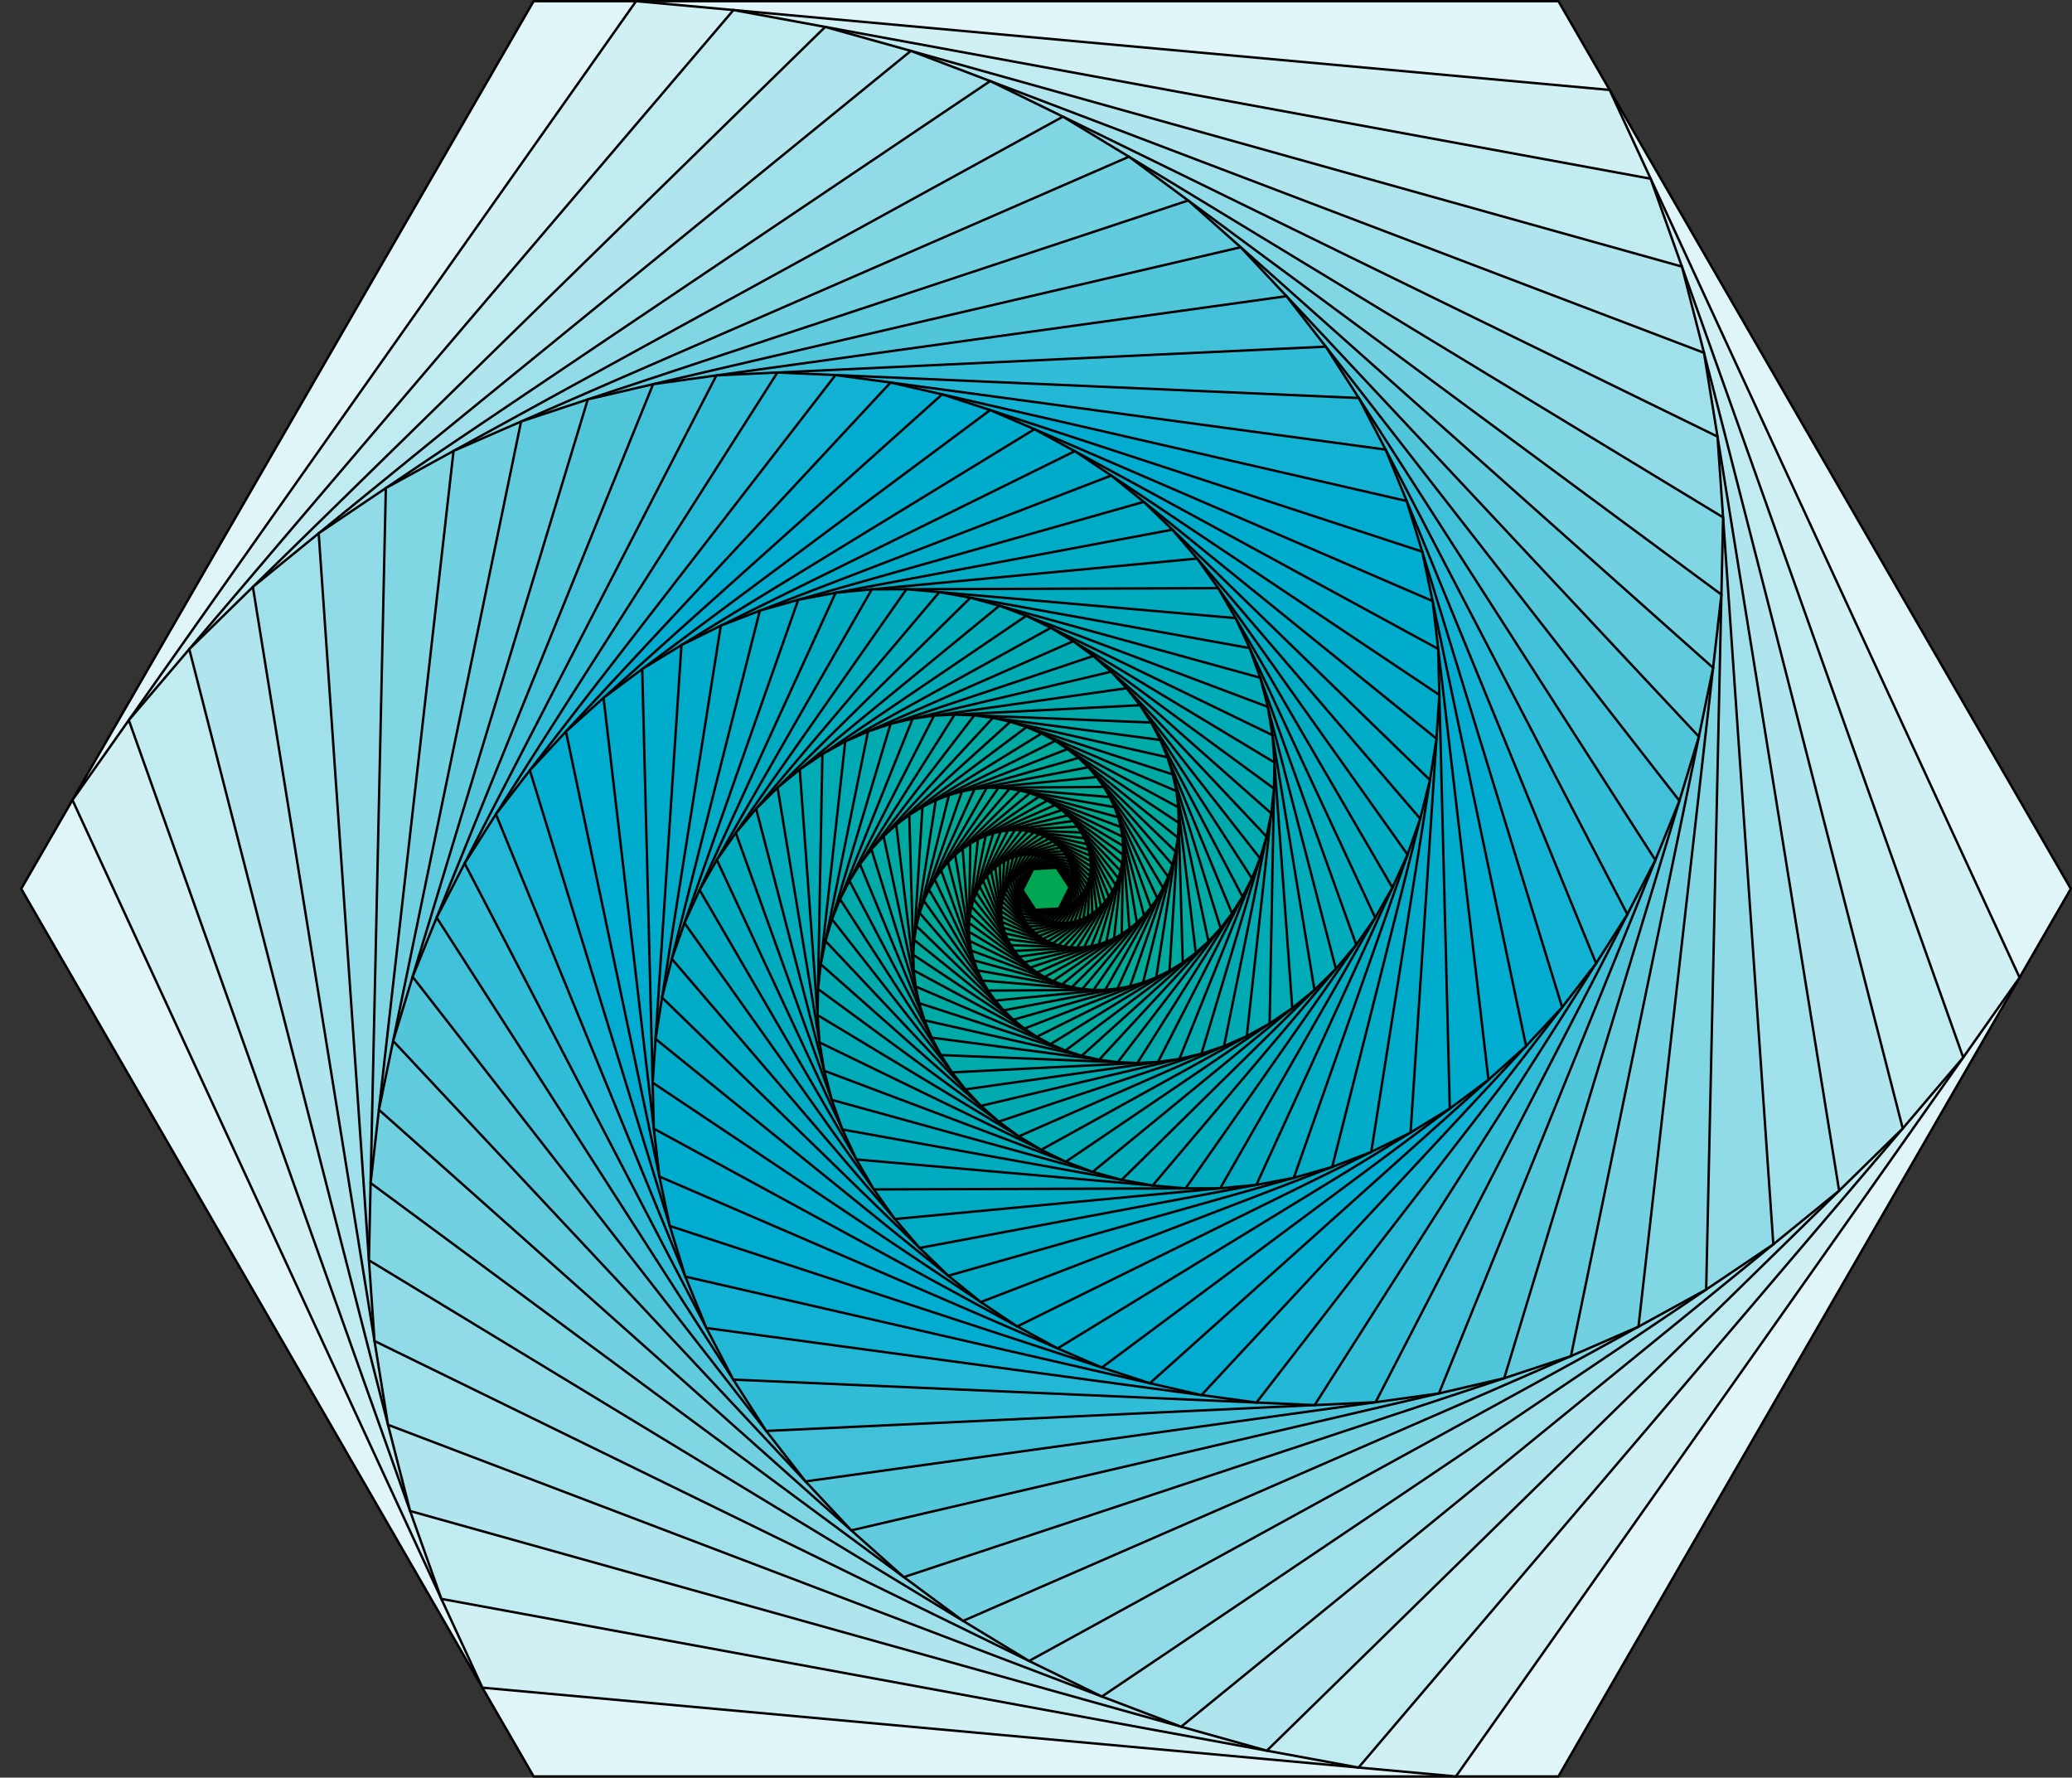 <?xml version="1.0" encoding="UTF-8"?>
<svg xmlns="http://www.w3.org/2000/svg" xmlns:xlink="http://www.w3.org/1999/xlink" width="343.877pt" height="294.984pt" viewBox="0 0 343.877 294.984" version="1.1">
<rect x="0" y="0" width="343.877" height="294.984" fill="#333333" stroke="none"/>
<defs>
<clipPath id="clip1">
  <path d="M 3 0 L 343.879 0 L 343.879 294.984 L 3 294.984 Z M 3 0 "/>
</clipPath>
<clipPath id="clip2">
  <path d="M 12 0 L 336 0 L 336 294.984 L 12 294.984 Z M 12 0 "/>
</clipPath>
<clipPath id="clip3">
  <path d="M 6 0 L 341 0 L 341 294.984 L 6 294.984 Z M 6 0 "/>
</clipPath>
<clipPath id="clip4">
  <path d="M 15 0 L 332 0 L 332 294.984 L 15 294.984 Z M 15 0 "/>
</clipPath>
<clipPath id="clip5">
  <path d="M 25 0 L 322 0 L 322 294.984 L 25 294.984 Z M 25 0 "/>
</clipPath>
</defs>
<g id="surface1">
<g clip-path="url(#clip1)" clip-rule="nonzero">
<path style=" stroke:none;fill-rule:nonzero;fill:rgb(87.601%,95.897%,96.935%);fill-opacity:1;" d="M 88.559 294.785 L 3.52 147.488 L 88.559 0.195 L 258.641 0.195 L 343.68 147.488 L 258.641 294.785 Z M 88.559 294.785 "/>
</g>
<path style="fill:none;stroke-width:0.399;stroke-linecap:butt;stroke-linejoin:miter;stroke:rgb(0%,0%,0%);stroke-opacity:1;stroke-miterlimit:10;" d="M -0 -0 L -85.039 147.297 L -0 294.59 L 170.082 294.59 L 255.121 147.297 L 170.082 -0 Z M -0 -0 " transform="matrix(1,0,0,-1,88.559,294.785)"/>
<g clip-path="url(#clip2)" clip-rule="nonzero">
<path style=" stroke:none;fill-rule:nonzero;fill:rgb(81.401%,93.851%,95.485%);fill-opacity:1;" d="M 80.055 280.055 L 12.023 132.762 L 105.566 0.195 L 267.145 14.926 L 335.176 162.219 L 241.629 294.785 Z M 80.055 280.055 "/>
</g>
<g clip-path="url(#clip3)" clip-rule="nonzero">
<path style="fill:none;stroke-width:0.399;stroke-linecap:butt;stroke-linejoin:miter;stroke:rgb(0%,0%,0%);stroke-opacity:1;stroke-miterlimit:10;" d="M -8.504 14.73 L -76.536 162.023 L 17.007 294.59 L 178.586 279.859 L 246.617 132.566 L 153.07 -0 Z M -8.504 14.73 " transform="matrix(1,0,0,-1,88.559,294.785)"/>
</g>
<path style=" stroke:none;fill-rule:nonzero;fill:rgb(75.201%,91.808%,94.093%);fill-opacity:1;" d="M 73.25 265.324 L 21.379 119.504 L 121.727 1.668 L 273.949 29.656 L 325.82 175.477 L 225.473 293.312 Z M 73.25 265.324 "/>
<g clip-path="url(#clip4)" clip-rule="nonzero">
<path style="fill:none;stroke-width:0.399;stroke-linecap:butt;stroke-linejoin:miter;stroke:rgb(0%,0%,0%);stroke-opacity:1;stroke-miterlimit:10;" d="M -15.309 29.461 L -67.18 175.281 L 33.168 293.117 L 185.39 265.129 L 237.261 119.308 L 136.914 1.472 Z M -15.309 29.461 " transform="matrix(1,0,0,-1,88.559,294.785)"/>
</g>
<path style=" stroke:none;fill-rule:nonzero;fill:rgb(69%,89.767%,92.755%);fill-opacity:1;" d="M 68.062 250.742 L 31.414 107.719 L 136.949 4.469 L 279.137 44.238 L 315.785 187.262 L 210.25 290.512 Z M 68.062 250.742 "/>
<g clip-path="url(#clip5)" clip-rule="nonzero">
<path style="fill:none;stroke-width:0.399;stroke-linecap:butt;stroke-linejoin:miter;stroke:rgb(0%,0%,0%);stroke-opacity:1;stroke-miterlimit:10;" d="M -20.497 44.043 L -57.145 187.066 L 48.39 290.316 L 190.578 250.547 L 227.226 107.523 L 121.691 4.273 Z M -20.497 44.043 " transform="matrix(1,0,0,-1,88.559,294.785)"/>
</g>
<path style="fill-rule:nonzero;fill:rgb(62.801%,87.732%,91.476%);fill-opacity:1;stroke-width:0.399;stroke-linecap:butt;stroke-linejoin:miter;stroke:rgb(0%,0%,0%);stroke-opacity:1;stroke-miterlimit:10;" d="M -24.161 58.347 L -46.59 197.39 L 62.609 286.34 L 194.242 236.242 L 216.671 97.199 L 107.472 8.25 Z M -24.161 58.347 " transform="matrix(1,0,0,-1,88.559,294.785)"/>
<path style="fill-rule:nonzero;fill:rgb(56.602%,85.701%,90.25%);fill-opacity:1;stroke-width:0.399;stroke-linecap:butt;stroke-linejoin:miter;stroke:rgb(0%,0%,0%);stroke-opacity:1;stroke-miterlimit:10;" d="M -26.403 72.254 L -35.668 206.289 L 75.773 281.332 L 196.484 222.336 L 205.75 88.301 L 94.308 13.258 Z M -26.403 72.254 " transform="matrix(1,0,0,-1,88.559,294.785)"/>
<path style="fill-rule:nonzero;fill:rgb(50.401%,83.672%,89.082%);fill-opacity:1;stroke-width:0.399;stroke-linecap:butt;stroke-linejoin:miter;stroke:rgb(0%,0%,0%);stroke-opacity:1;stroke-miterlimit:10;" d="M -27.332 85.656 L -24.524 213.793 L 87.847 275.43 L 197.41 208.933 L 194.605 80.797 L 82.234 19.16 Z M -27.332 85.656 " transform="matrix(1,0,0,-1,88.559,294.785)"/>
<path style="fill-rule:nonzero;fill:rgb(44.2%,81.645%,87.97%);fill-opacity:1;stroke-width:0.399;stroke-linecap:butt;stroke-linejoin:miter;stroke:rgb(0%,0%,0%);stroke-opacity:1;stroke-miterlimit:10;" d="M -27.051 98.472 L -13.286 219.957 L 98.804 268.781 L 197.132 196.117 L 183.367 74.633 L 71.277 25.808 Z M -27.051 98.472 " transform="matrix(1,0,0,-1,88.559,294.785)"/>
<path style="fill-rule:nonzero;fill:rgb(38%,79.623%,86.913%);fill-opacity:1;stroke-width:0.399;stroke-linecap:butt;stroke-linejoin:miter;stroke:rgb(0%,0%,0%);stroke-opacity:1;stroke-miterlimit:10;" d="M -25.672 110.621 L -2.079 224.84 L 108.636 261.515 L 195.754 183.969 L 172.16 69.75 L 61.445 33.074 Z M -25.672 110.621 " transform="matrix(1,0,0,-1,88.559,294.785)"/>
<path style="fill-rule:nonzero;fill:rgb(31.802%,77.606%,85.913%);fill-opacity:1;stroke-width:0.399;stroke-linecap:butt;stroke-linejoin:miter;stroke:rgb(0%,0%,0%);stroke-opacity:1;stroke-miterlimit:10;" d="M -23.313 122.043 L 8.996 228.508 L 117.347 253.758 L 193.394 172.547 L 161.086 66.082 L 52.73 40.832 Z M -23.313 122.043 " transform="matrix(1,0,0,-1,88.559,294.785)"/>
<path style="fill-rule:nonzero;fill:rgb(25.601%,75.591%,84.967%);fill-opacity:1;stroke-width:0.399;stroke-linecap:butt;stroke-linejoin:miter;stroke:rgb(0%,0%,0%);stroke-opacity:1;stroke-miterlimit:10;" d="M -20.082 132.691 L 19.832 231.031 L 124.953 245.637 L 190.164 161.898 L 150.25 63.558 L 45.129 48.953 Z M -20.082 132.691 " transform="matrix(1,0,0,-1,88.559,294.785)"/>
<path style="fill-rule:nonzero;fill:rgb(19.4%,73.579%,84.081%);fill-opacity:1;stroke-width:0.399;stroke-linecap:butt;stroke-linejoin:miter;stroke:rgb(0%,0%,0%);stroke-opacity:1;stroke-miterlimit:10;" d="M -16.09 142.523 L 30.343 232.492 L 131.476 237.262 L 186.171 152.066 L 139.738 62.097 L 38.605 57.328 Z M -16.09 142.523 " transform="matrix(1,0,0,-1,88.559,294.785)"/>
<path style="fill-rule:nonzero;fill:rgb(13.2%,71.571%,83.246%);fill-opacity:1;stroke-width:0.399;stroke-linecap:butt;stroke-linejoin:miter;stroke:rgb(0%,0%,0%);stroke-opacity:1;stroke-miterlimit:10;" d="M -11.446 151.523 L 40.457 232.969 L 136.945 228.742 L 181.527 143.066 L 129.625 61.621 L 33.136 65.847 Z M -11.446 151.523 " transform="matrix(1,0,0,-1,88.559,294.785)"/>
<path style="fill-rule:nonzero;fill:rgb(7.001%,69.568%,82.469%);fill-opacity:1;stroke-width:0.399;stroke-linecap:butt;stroke-linejoin:miter;stroke:rgb(0%,0%,0%);stroke-opacity:1;stroke-miterlimit:10;" d="M -6.258 159.668 L 50.105 232.547 L 141.406 220.176 L 176.339 134.922 L 119.972 62.043 L 28.675 74.414 Z M -6.258 159.668 " transform="matrix(1,0,0,-1,88.559,294.785)"/>
<path style="fill-rule:nonzero;fill:rgb(0.801%,67.567%,81.749%);fill-opacity:1;stroke-width:0.399;stroke-linecap:butt;stroke-linejoin:miter;stroke:rgb(0%,0%,0%);stroke-opacity:1;stroke-miterlimit:10;" d="M -0.622 166.957 L 59.238 231.308 L 144.898 211.648 L 170.703 127.633 L 110.843 63.281 L 25.183 82.941 Z M -0.622 166.957 " transform="matrix(1,0,0,-1,88.559,294.785)"/>
<path style="fill-rule:nonzero;fill:rgb(0%,67.281%,81.007%);fill-opacity:1;stroke-width:0.399;stroke-linecap:butt;stroke-linejoin:miter;stroke:rgb(0%,0%,0%);stroke-opacity:1;stroke-miterlimit:10;" d="M 5.367 173.39 L 67.804 229.344 L 147.476 203.246 L 164.714 121.199 L 102.277 65.246 L 22.601 91.344 Z M 5.367 173.39 " transform="matrix(1,0,0,-1,88.559,294.785)"/>
<path style="fill-rule:nonzero;fill:rgb(0%,67.247%,80.26%);fill-opacity:1;stroke-width:0.399;stroke-linecap:butt;stroke-linejoin:miter;stroke:rgb(0%,0%,0%);stroke-opacity:1;stroke-miterlimit:10;" d="M 11.609 178.988 L 75.773 226.734 L 149.203 195.043 L 158.472 115.601 L 94.308 67.855 L 20.878 99.547 Z M 11.609 178.988 " transform="matrix(1,0,0,-1,88.559,294.785)"/>
<path style="fill-rule:nonzero;fill:rgb(0%,67.215%,79.512%);fill-opacity:1;stroke-width:0.399;stroke-linecap:butt;stroke-linejoin:miter;stroke:rgb(0%,0%,0%);stroke-opacity:1;stroke-miterlimit:10;" d="M 18.027 183.762 L 83.117 223.562 L 150.129 187.097 L 152.054 110.828 L 86.964 71.027 L 19.953 107.492 Z M 18.027 183.762 " transform="matrix(1,0,0,-1,88.559,294.785)"/>
<path style="fill-rule:nonzero;fill:rgb(0%,67.181%,78.764%);fill-opacity:1;stroke-width:0.399;stroke-linecap:butt;stroke-linejoin:miter;stroke:rgb(0%,0%,0%);stroke-opacity:1;stroke-miterlimit:10;" d="M 24.535 187.742 L 89.816 219.918 L 150.32 179.469 L 145.546 106.847 L 80.265 74.672 L 19.761 115.121 Z M 24.535 187.742 " transform="matrix(1,0,0,-1,88.559,294.785)"/>
<path style="fill-rule:nonzero;fill:rgb(0%,67.149%,78.017%);fill-opacity:1;stroke-width:0.399;stroke-linecap:butt;stroke-linejoin:miter;stroke:rgb(0%,0%,0%);stroke-opacity:1;stroke-miterlimit:10;" d="M 31.066 190.961 L 95.867 215.871 L 149.843 172.207 L 139.015 103.629 L 74.214 78.719 L 20.238 122.383 Z M 31.066 190.961 " transform="matrix(1,0,0,-1,88.559,294.785)"/>
<path style="fill-rule:nonzero;fill:rgb(0%,67.116%,77.267%);fill-opacity:1;stroke-width:0.399;stroke-linecap:butt;stroke-linejoin:miter;stroke:rgb(0%,0%,0%);stroke-opacity:1;stroke-miterlimit:10;" d="M 37.546 193.453 L 101.265 211.504 L 148.761 165.347 L 132.535 101.137 L 68.816 83.086 L 21.32 129.242 Z M 37.546 193.453 " transform="matrix(1,0,0,-1,88.559,294.785)"/>
<path style="fill-rule:nonzero;fill:rgb(0%,67.084%,76.518%);fill-opacity:1;stroke-width:0.399;stroke-linecap:butt;stroke-linejoin:miter;stroke:rgb(0%,0%,0%);stroke-opacity:1;stroke-miterlimit:10;" d="M 43.918 195.258 L 106.015 206.89 L 147.14 158.926 L 126.164 99.332 L 64.066 87.699 L 22.941 135.664 Z M 43.918 195.258 " transform="matrix(1,0,0,-1,88.559,294.785)"/>
<path style="fill-rule:nonzero;fill:rgb(0%,67.05%,75.771%);fill-opacity:1;stroke-width:0.399;stroke-linecap:butt;stroke-linejoin:miter;stroke:rgb(0%,0%,0%);stroke-opacity:1;stroke-miterlimit:10;" d="M 50.129 196.422 L 110.129 202.094 L 145.043 152.969 L 119.953 98.168 L 59.953 92.496 L 25.039 141.621 Z M 50.129 196.422 " transform="matrix(1,0,0,-1,88.559,294.785)"/>
<path style="fill-rule:nonzero;fill:rgb(0%,67.017%,75.021%);fill-opacity:1;stroke-width:0.399;stroke-linecap:butt;stroke-linejoin:miter;stroke:rgb(0%,0%,0%);stroke-opacity:1;stroke-miterlimit:10;" d="M 56.129 196.988 L 113.621 197.18 L 142.531 147.488 L 113.953 97.601 L 56.461 97.41 L 27.55 147.101 Z M 56.129 196.988 " transform="matrix(1,0,0,-1,88.559,294.785)"/>
<path style="fill-rule:nonzero;fill:rgb(0%,66.985%,74.275%);fill-opacity:1;stroke-width:0.399;stroke-linecap:butt;stroke-linejoin:miter;stroke:rgb(0%,0%,0%);stroke-opacity:1;stroke-miterlimit:10;" d="M 61.879 197.008 L 116.511 192.211 L 139.675 142.5 L 108.203 97.582 L 53.57 102.379 L 30.406 152.09 Z M 61.879 197.008 " transform="matrix(1,0,0,-1,88.559,294.785)"/>
<path style="fill-rule:nonzero;fill:rgb(0%,66.951%,73.524%);fill-opacity:1;stroke-width:0.399;stroke-linecap:butt;stroke-linejoin:miter;stroke:rgb(0%,0%,0%);stroke-opacity:1;stroke-miterlimit:10;" d="M 67.339 196.527 L 118.828 187.238 L 136.527 138.008 L 102.738 98.062 L 51.254 107.351 L 33.554 156.582 Z M 67.339 196.527 " transform="matrix(1,0,0,-1,88.559,294.785)"/>
<path style="fill-rule:nonzero;fill:rgb(0%,66.919%,72.778%);fill-opacity:1;stroke-width:0.399;stroke-linecap:butt;stroke-linejoin:miter;stroke:rgb(0%,0%,0%);stroke-opacity:1;stroke-miterlimit:10;" d="M 72.492 195.597 L 120.597 182.316 L 133.148 134.012 L 97.589 98.992 L 49.484 112.273 L 36.933 160.578 Z M 72.492 195.597 " transform="matrix(1,0,0,-1,88.559,294.785)"/>
<path style="fill-rule:nonzero;fill:rgb(0%,66.885%,72.029%);fill-opacity:1;stroke-width:0.399;stroke-linecap:butt;stroke-linejoin:miter;stroke:rgb(0%,0%,0%);stroke-opacity:1;stroke-miterlimit:10;" d="M 77.3 194.269 L 121.851 177.484 L 129.593 130.512 L 92.781 100.32 L 48.23 117.105 L 40.488 164.078 Z M 77.3 194.269 " transform="matrix(1,0,0,-1,88.559,294.785)"/>
<path style="fill-rule:nonzero;fill:rgb(0%,66.853%,71.28%);fill-opacity:1;stroke-width:0.399;stroke-linecap:butt;stroke-linejoin:miter;stroke:rgb(0%,0%,0%);stroke-opacity:1;stroke-miterlimit:10;" d="M 81.757 192.59 L 122.625 172.789 L 125.91 127.492 L 88.324 102 L 47.453 121.801 L 44.171 167.097 Z M 81.757 192.59 " transform="matrix(1,0,0,-1,88.559,294.785)"/>
<path style="fill-rule:nonzero;fill:rgb(0%,66.82%,70.532%);fill-opacity:1;stroke-width:0.399;stroke-linecap:butt;stroke-linejoin:miter;stroke:rgb(0%,0%,0%);stroke-opacity:1;stroke-miterlimit:10;" d="M 85.843 190.609 L 122.957 168.258 L 122.152 124.941 L 84.238 103.98 L 47.125 126.332 L 47.929 169.648 Z M 85.843 190.609 " transform="matrix(1,0,0,-1,88.559,294.785)"/>
<path style="fill-rule:nonzero;fill:rgb(0%,66.788%,69.783%);fill-opacity:1;stroke-width:0.399;stroke-linecap:butt;stroke-linejoin:miter;stroke:rgb(0%,0%,0%);stroke-opacity:1;stroke-miterlimit:10;" d="M 89.554 188.375 L 122.875 163.926 L 118.359 122.844 L 80.527 106.215 L 47.207 130.664 L 51.722 171.746 Z M 89.554 188.375 " transform="matrix(1,0,0,-1,88.559,294.785)"/>
<path style="fill-rule:nonzero;fill:rgb(0%,66.754%,69.037%);fill-opacity:1;stroke-width:0.399;stroke-linecap:butt;stroke-linejoin:miter;stroke:rgb(0%,0%,0%);stroke-opacity:1;stroke-miterlimit:10;" d="M 92.886 185.93 L 122.421 159.816 L 114.578 121.183 L 77.195 108.66 L 47.66 134.773 L 55.504 173.406 Z M 92.886 185.93 " transform="matrix(1,0,0,-1,88.559,294.785)"/>
<path style="fill-rule:nonzero;fill:rgb(0%,66.722%,68.288%);fill-opacity:1;stroke-width:0.399;stroke-linecap:butt;stroke-linejoin:miter;stroke:rgb(0%,0%,0%);stroke-opacity:1;stroke-miterlimit:10;" d="M 95.839 183.32 L 121.64 155.953 L 110.839 119.93 L 74.242 111.269 L 48.441 138.637 L 59.242 174.66 Z M 95.839 183.32 " transform="matrix(1,0,0,-1,88.559,294.785)"/>
<path style="fill-rule:nonzero;fill:rgb(0%,66.689%,67.54%);fill-opacity:1;stroke-width:0.399;stroke-linecap:butt;stroke-linejoin:miter;stroke:rgb(0%,0%,0%);stroke-opacity:1;stroke-miterlimit:10;" d="M 98.421 180.582 L 120.558 152.351 L 107.179 119.062 L 71.66 114.008 L 49.523 142.238 L 62.902 175.527 Z M 98.421 180.582 " transform="matrix(1,0,0,-1,88.559,294.785)"/>
<path style="fill-rule:nonzero;fill:rgb(0%,66.655%,66.791%);fill-opacity:1;stroke-width:0.399;stroke-linecap:butt;stroke-linejoin:miter;stroke:rgb(0%,0%,0%);stroke-opacity:1;stroke-miterlimit:10;" d="M 100.636 177.758 L 119.218 149.023 L 103.625 118.558 L 69.445 116.832 L 50.859 145.566 L 66.457 176.031 Z M 100.636 177.758 " transform="matrix(1,0,0,-1,88.559,294.785)"/>
<path style="fill-rule:nonzero;fill:rgb(0%,66.623%,66.043%);fill-opacity:1;stroke-width:0.399;stroke-linecap:butt;stroke-linejoin:miter;stroke:rgb(0%,0%,0%);stroke-opacity:1;stroke-miterlimit:10;" d="M 102.492 174.887 L 117.66 145.976 L 100.207 118.387 L 67.589 119.703 L 52.421 148.613 L 69.875 176.203 Z M 102.492 174.887 " transform="matrix(1,0,0,-1,88.559,294.785)"/>
<path style="fill-rule:nonzero;fill:rgb(0%,66.589%,65.294%);fill-opacity:1;stroke-width:0.399;stroke-linecap:butt;stroke-linejoin:miter;stroke:rgb(0%,0%,0%);stroke-opacity:1;stroke-miterlimit:10;" d="M 104.011 171.992 L 115.914 143.215 L 96.945 118.515 L 66.07 122.597 L 54.168 151.375 L 73.136 176.074 Z M 104.011 171.992 " transform="matrix(1,0,0,-1,88.559,294.785)"/>
<path style="fill-rule:nonzero;fill:rgb(0%,66.557%,64.546%);fill-opacity:1;stroke-width:0.399;stroke-linecap:butt;stroke-linejoin:miter;stroke:rgb(0%,0%,0%);stroke-opacity:1;stroke-miterlimit:10;" d="M 105.199 169.117 L 114.019 140.746 L 93.859 118.926 L 64.879 125.472 L 56.062 153.844 L 76.222 175.664 Z M 105.199 169.117 " transform="matrix(1,0,0,-1,88.559,294.785)"/>
<path style="fill-rule:nonzero;fill:rgb(0%,66.524%,63.799%);fill-opacity:1;stroke-width:0.399;stroke-linecap:butt;stroke-linejoin:miter;stroke:rgb(0%,0%,0%);stroke-opacity:1;stroke-miterlimit:10;" d="M 106.082 166.277 L 112.004 138.562 L 90.961 119.578 L 64 128.312 L 58.078 156.027 L 79.121 175.012 Z M 106.082 166.277 " transform="matrix(1,0,0,-1,88.559,294.785)"/>
<path style="fill-rule:nonzero;fill:rgb(0%,66.492%,63.051%);fill-opacity:1;stroke-width:0.399;stroke-linecap:butt;stroke-linejoin:miter;stroke:rgb(0%,0%,0%);stroke-opacity:1;stroke-miterlimit:10;" d="M 106.675 163.508 L 109.898 136.664 L 88.265 120.453 L 63.406 131.082 L 60.183 157.926 L 81.816 174.137 Z M 106.675 163.508 " transform="matrix(1,0,0,-1,88.559,294.785)"/>
<path style="fill-rule:nonzero;fill:rgb(0%,66.458%,62.302%);fill-opacity:1;stroke-width:0.399;stroke-linecap:butt;stroke-linejoin:miter;stroke:rgb(0%,0%,0%);stroke-opacity:1;stroke-miterlimit:10;" d="M 106.996 160.824 L 107.734 135.043 L 85.777 121.515 L 63.086 133.765 L 62.347 159.547 L 84.304 173.074 Z M 106.996 160.824 " transform="matrix(1,0,0,-1,88.559,294.785)"/>
<path style="fill-rule:nonzero;fill:rgb(0%,66.426%,61.552%);fill-opacity:1;stroke-width:0.399;stroke-linecap:butt;stroke-linejoin:miter;stroke:rgb(0%,0%,0%);stroke-opacity:1;stroke-miterlimit:10;" d="M 107.07 158.246 L 105.539 133.691 L 83.507 122.742 L 63.011 136.344 L 64.543 160.898 L 86.574 171.847 Z M 107.07 158.246 " transform="matrix(1,0,0,-1,88.559,294.785)"/>
<path style="fill-rule:nonzero;fill:rgb(0%,66.393%,60.805%);fill-opacity:1;stroke-width:0.399;stroke-linecap:butt;stroke-linejoin:miter;stroke:rgb(0%,0%,0%);stroke-opacity:1;stroke-miterlimit:10;" d="M 106.918 155.789 L 103.336 132.597 L 81.457 124.101 L 63.164 138.801 L 66.746 161.992 L 88.621 170.488 Z M 106.918 155.789 " transform="matrix(1,0,0,-1,88.559,294.785)"/>
<path style="fill-rule:nonzero;fill:rgb(0%,66.359%,60.056%);fill-opacity:1;stroke-width:0.399;stroke-linecap:butt;stroke-linejoin:miter;stroke:rgb(0%,0%,0%);stroke-opacity:1;stroke-miterlimit:10;" d="M 106.558 153.469 L 101.148 131.746 L 79.629 125.57 L 63.523 141.121 L 68.933 162.844 L 90.453 169.019 Z M 106.558 153.469 " transform="matrix(1,0,0,-1,88.559,294.785)"/>
<path style="fill-rule:nonzero;fill:rgb(0%,66.327%,59.309%);fill-opacity:1;stroke-width:0.399;stroke-linecap:butt;stroke-linejoin:miter;stroke:rgb(0%,0%,0%);stroke-opacity:1;stroke-miterlimit:10;" d="M 106.019 151.297 L 98.996 131.129 L 78.019 127.125 L 64.062 143.293 L 71.086 163.461 L 92.062 167.465 Z M 106.019 151.297 " transform="matrix(1,0,0,-1,88.559,294.785)"/>
<path style="fill-rule:nonzero;fill:rgb(0%,66.293%,58.56%);fill-opacity:1;stroke-width:0.399;stroke-linecap:butt;stroke-linejoin:miter;stroke:rgb(0%,0%,0%);stroke-opacity:1;stroke-miterlimit:10;" d="M 105.316 149.281 L 96.898 130.73 L 76.621 128.742 L 64.765 145.308 L 73.183 163.859 L 93.457 165.847 Z M 105.316 149.281 " transform="matrix(1,0,0,-1,88.559,294.785)"/>
<path style="fill-rule:nonzero;fill:rgb(0%,66.261%,57.812%);fill-opacity:1;stroke-width:0.399;stroke-linecap:butt;stroke-linejoin:miter;stroke:rgb(0%,0%,0%);stroke-opacity:1;stroke-miterlimit:10;" d="M 104.472 147.426 L 94.871 130.531 L 75.437 130.398 L 65.609 147.164 L 75.211 164.058 L 94.644 164.191 Z M 104.472 147.426 " transform="matrix(1,0,0,-1,88.559,294.785)"/>
<path style="fill-rule:nonzero;fill:rgb(0%,66.228%,57.063%);fill-opacity:1;stroke-width:0.399;stroke-linecap:butt;stroke-linejoin:miter;stroke:rgb(0%,0%,0%);stroke-opacity:1;stroke-miterlimit:10;" d="M 103.515 145.734 L 92.925 130.515 L 74.453 132.078 L 66.566 148.855 L 77.156 164.074 L 95.629 162.512 Z M 103.515 145.734 " transform="matrix(1,0,0,-1,88.559,294.785)"/>
<path style="fill-rule:nonzero;fill:rgb(0%,66.196%,56.314%);fill-opacity:1;stroke-width:0.399;stroke-linecap:butt;stroke-linejoin:miter;stroke:rgb(0%,0%,0%);stroke-opacity:1;stroke-miterlimit:10;" d="M 102.453 144.215 L 91.078 130.672 L 73.664 133.754 L 67.625 150.375 L 79.004 163.918 L 96.418 160.836 Z M 102.453 144.215 " transform="matrix(1,0,0,-1,88.559,294.785)"/>
<path style="fill-rule:nonzero;fill:rgb(0%,66.162%,55.566%);fill-opacity:1;stroke-width:0.399;stroke-linecap:butt;stroke-linejoin:miter;stroke:rgb(0%,0%,0%);stroke-opacity:1;stroke-miterlimit:10;" d="M 101.316 142.859 L 89.339 130.98 L 73.062 135.418 L 68.765 151.73 L 80.742 163.609 L 97.019 159.172 Z M 101.316 142.859 " transform="matrix(1,0,0,-1,88.559,294.785)"/>
<path style="fill-rule:nonzero;fill:rgb(0%,66.13%,54.819%);fill-opacity:1;stroke-width:0.399;stroke-linecap:butt;stroke-linejoin:miter;stroke:rgb(0%,0%,0%);stroke-opacity:1;stroke-miterlimit:10;" d="M 100.121 141.672 L 87.711 131.426 L 72.632 137.047 L 69.961 152.918 L 82.371 163.164 L 97.449 157.543 Z M 100.121 141.672 " transform="matrix(1,0,0,-1,88.559,294.785)"/>
<path style="fill-rule:nonzero;fill:rgb(0%,66.096%,54.071%);fill-opacity:1;stroke-width:0.399;stroke-linecap:butt;stroke-linejoin:miter;stroke:rgb(0%,0%,0%);stroke-opacity:1;stroke-miterlimit:10;" d="M 98.879 140.648 L 86.203 131.988 L 72.363 138.637 L 71.203 153.941 L 83.879 162.601 L 97.718 155.953 Z M 98.879 140.648 " transform="matrix(1,0,0,-1,88.559,294.785)"/>
<path style="fill-rule:nonzero;fill:rgb(0%,66.064%,53.322%);fill-opacity:1;stroke-width:0.399;stroke-linecap:butt;stroke-linejoin:miter;stroke:rgb(0%,0%,0%);stroke-opacity:1;stroke-miterlimit:10;" d="M 97.609 139.781 L 84.82 132.652 L 72.25 140.168 L 72.472 154.808 L 85.261 161.937 L 97.832 154.422 Z M 97.609 139.781 " transform="matrix(1,0,0,-1,88.559,294.785)"/>
<path style="fill-rule:nonzero;fill:rgb(0%,66.031%,52.574%);fill-opacity:1;stroke-width:0.399;stroke-linecap:butt;stroke-linejoin:miter;stroke:rgb(0%,0%,0%);stroke-opacity:1;stroke-miterlimit:10;" d="M 96.332 139.066 L 83.562 133.402 L 72.269 141.629 L 73.75 155.523 L 86.519 161.187 L 97.812 152.961 Z M 96.332 139.066 " transform="matrix(1,0,0,-1,88.559,294.785)"/>
<path style="fill-rule:nonzero;fill:rgb(0%,65.997%,51.825%);fill-opacity:1;stroke-width:0.399;stroke-linecap:butt;stroke-linejoin:miter;stroke:rgb(0%,0%,0%);stroke-opacity:1;stroke-miterlimit:10;" d="M 95.054 138.5 L 82.433 134.226 L 72.418 143.019 L 75.027 156.09 L 87.648 160.363 L 97.664 151.57 Z M 95.054 138.5 " transform="matrix(1,0,0,-1,88.559,294.785)"/>
<path style="fill-rule:nonzero;fill:rgb(0%,65.965%,51.077%);fill-opacity:1;stroke-width:0.399;stroke-linecap:butt;stroke-linejoin:miter;stroke:rgb(0%,0%,0%);stroke-opacity:1;stroke-miterlimit:10;" d="M 93.793 138.074 L 81.429 135.105 L 72.679 144.328 L 76.289 156.515 L 88.652 159.484 L 97.402 150.262 Z M 93.793 138.074 " transform="matrix(1,0,0,-1,88.559,294.785)"/>
<path style="fill-rule:nonzero;fill:rgb(0%,65.932%,50.328%);fill-opacity:1;stroke-width:0.399;stroke-linecap:butt;stroke-linejoin:miter;stroke:rgb(0%,0%,0%);stroke-opacity:1;stroke-miterlimit:10;" d="M 92.554 137.777 L 80.554 136.027 L 73.039 145.547 L 77.527 156.812 L 89.527 158.562 L 97.039 149.043 Z M 92.554 137.777 " transform="matrix(1,0,0,-1,88.559,294.785)"/>
<path style="fill-rule:nonzero;fill:rgb(0%,65.9%,49.58%);fill-opacity:1;stroke-width:0.399;stroke-linecap:butt;stroke-linejoin:miter;stroke:rgb(0%,0%,0%);stroke-opacity:1;stroke-miterlimit:10;" d="M 91.355 137.601 L 79.804 136.98 L 73.488 146.672 L 78.726 156.988 L 90.277 157.609 L 96.593 147.918 Z M 91.355 137.601 " transform="matrix(1,0,0,-1,88.559,294.785)"/>
<path style="fill-rule:nonzero;fill:rgb(0%,65.866%,48.833%);fill-opacity:1;stroke-width:0.399;stroke-linecap:butt;stroke-linejoin:miter;stroke:rgb(0%,0%,0%);stroke-opacity:1;stroke-miterlimit:10;" d="M 90.199 137.539 L 79.171 137.949 L 74.011 147.703 L 79.882 157.051 L 90.91 156.64 L 96.07 146.887 Z M 90.199 137.539 " transform="matrix(1,0,0,-1,88.559,294.785)"/>
<path style="fill-rule:nonzero;fill:rgb(0%,65.834%,48.085%);fill-opacity:1;stroke-width:0.399;stroke-linecap:butt;stroke-linejoin:miter;stroke:rgb(0%,0%,0%);stroke-opacity:1;stroke-miterlimit:10;" d="M 89.097 137.582 L 78.656 138.926 L 74.601 148.637 L 80.984 157.008 L 91.425 155.664 L 95.48 145.953 Z M 89.097 137.582 " transform="matrix(1,0,0,-1,88.559,294.785)"/>
<path style="fill-rule:nonzero;fill:rgb(0%,65.8%,47.336%);fill-opacity:1;stroke-width:0.399;stroke-linecap:butt;stroke-linejoin:miter;stroke:rgb(0%,0%,0%);stroke-opacity:1;stroke-miterlimit:10;" d="M 88.054 137.715 L 78.25 139.894 L 75.238 149.476 L 82.027 156.875 L 91.832 154.695 L 94.843 145.113 Z M 88.054 137.715 " transform="matrix(1,0,0,-1,88.559,294.785)"/>
<path style="fill-rule:nonzero;fill:rgb(0%,65.768%,46.587%);fill-opacity:1;stroke-width:0.399;stroke-linecap:butt;stroke-linejoin:miter;stroke:rgb(0%,0%,0%);stroke-opacity:1;stroke-miterlimit:10;" d="M 87.074 137.933 L 77.949 140.855 L 75.918 150.215 L 83.007 156.656 L 92.132 153.734 L 94.164 144.375 Z M 87.074 137.933 " transform="matrix(1,0,0,-1,88.559,294.785)"/>
<path style="fill-rule:nonzero;fill:rgb(0%,65.735%,45.839%);fill-opacity:1;stroke-width:0.399;stroke-linecap:butt;stroke-linejoin:miter;stroke:rgb(0%,0%,0%);stroke-opacity:1;stroke-miterlimit:10;" d="M 86.16 138.226 L 77.746 141.789 L 76.625 150.859 L 83.921 156.363 L 92.336 152.801 L 93.457 143.73 Z M 86.16 138.226 " transform="matrix(1,0,0,-1,88.559,294.785)"/>
<path style="fill-rule:nonzero;fill:rgb(0%,65.703%,45.09%);fill-opacity:1;stroke-width:0.399;stroke-linecap:butt;stroke-linejoin:miter;stroke:rgb(0%,0%,0%);stroke-opacity:1;stroke-miterlimit:10;" d="M 85.32 138.582 L 77.632 142.695 L 77.355 151.41 L 84.761 156.008 L 92.445 151.894 L 92.726 143.18 Z M 85.32 138.582 " transform="matrix(1,0,0,-1,88.559,294.785)"/>
<path style="fill-rule:nonzero;fill:rgb(0%,65.669%,44.344%);fill-opacity:1;stroke-width:0.399;stroke-linecap:butt;stroke-linejoin:miter;stroke:rgb(0%,0%,0%);stroke-opacity:1;stroke-miterlimit:10;" d="M 84.55 138.992 L 77.605 143.57 L 78.097 151.871 L 85.531 155.597 L 92.476 151.019 L 91.984 142.719 Z M 84.55 138.992 " transform="matrix(1,0,0,-1,88.559,294.785)"/>
<path style="fill-rule:nonzero;fill:rgb(0%,65.636%,43.594%);fill-opacity:1;stroke-width:0.399;stroke-linecap:butt;stroke-linejoin:miter;stroke:rgb(0%,0%,0%);stroke-opacity:1;stroke-miterlimit:10;" d="M 83.855 139.449 L 77.656 144.398 L 78.839 152.242 L 86.226 155.14 L 92.425 150.191 L 91.242 142.347 Z M 83.855 139.449 " transform="matrix(1,0,0,-1,88.559,294.785)"/>
<path style="fill-rule:nonzero;fill:rgb(0%,65.604%,42.847%);fill-opacity:1;stroke-width:0.399;stroke-linecap:butt;stroke-linejoin:miter;stroke:rgb(0%,0%,0%);stroke-opacity:1;stroke-miterlimit:10;" d="M 83.234 139.945 L 77.773 145.183 L 79.578 152.531 L 86.843 154.644 L 92.308 149.406 L 90.504 142.058 Z M 83.234 139.945 " transform="matrix(1,0,0,-1,88.559,294.785)"/>
<path style="fill-rule:nonzero;fill:rgb(0%,65.57%,42.097%);fill-opacity:1;stroke-width:0.399;stroke-linecap:butt;stroke-linejoin:miter;stroke:rgb(0%,0%,0%);stroke-opacity:1;stroke-miterlimit:10;" d="M 82.691 140.469 L 77.953 145.918 L 80.304 152.742 L 87.39 154.121 L 92.129 148.672 L 89.777 141.847 Z M 82.691 140.469 " transform="matrix(1,0,0,-1,88.559,294.785)"/>
<path style="fill-rule:nonzero;fill:rgb(0%,65.538%,41.348%);fill-opacity:1;stroke-width:0.399;stroke-linecap:butt;stroke-linejoin:miter;stroke:rgb(0%,0%,0%);stroke-opacity:1;stroke-miterlimit:10;" d="M 82.214 141.015 L 78.191 146.601 L 81.015 152.883 L 87.867 153.574 L 91.89 147.988 L 89.066 141.707 Z M 82.214 141.015 " transform="matrix(1,0,0,-1,88.559,294.785)"/>
<path style="fill-rule:nonzero;fill:rgb(0%,65.504%,40.601%);fill-opacity:1;stroke-width:0.399;stroke-linecap:butt;stroke-linejoin:miter;stroke:rgb(0%,0%,0%);stroke-opacity:1;stroke-miterlimit:10;" d="M 81.812 141.574 L 78.472 147.23 L 81.699 152.949 L 88.269 153.015 L 91.609 147.359 L 88.382 141.64 Z M 81.812 141.574 " transform="matrix(1,0,0,-1,88.559,294.785)"/>
<path style="fill-rule:nonzero;fill:rgb(0%,65.472%,39.853%);fill-opacity:1;stroke-width:0.399;stroke-linecap:butt;stroke-linejoin:miter;stroke:rgb(0%,0%,0%);stroke-opacity:1;stroke-miterlimit:10;" d="M 81.48 142.14 L 78.793 147.801 L 82.355 152.957 L 88.601 152.453 L 91.285 146.789 L 87.726 141.633 Z M 81.48 142.14 " transform="matrix(1,0,0,-1,88.559,294.785)"/>
<path style="fill-rule:nonzero;fill:rgb(0%,65.439%,39.105%);fill-opacity:1;stroke-width:0.399;stroke-linecap:butt;stroke-linejoin:miter;stroke:rgb(0%,0%,0%);stroke-opacity:1;stroke-miterlimit:10;" d="M 81.211 142.703 L 79.152 148.316 L 82.98 152.906 L 88.871 151.887 L 90.929 146.273 L 87.101 141.683 Z M 81.211 142.703 " transform="matrix(1,0,0,-1,88.559,294.785)"/>
<path style="fill-rule:nonzero;fill:rgb(0%,65.407%,38.356%);fill-opacity:1;stroke-width:0.399;stroke-linecap:butt;stroke-linejoin:miter;stroke:rgb(0%,0%,0%);stroke-opacity:1;stroke-miterlimit:10;" d="M 81.004 143.265 L 79.535 148.777 L 83.57 152.805 L 89.078 151.324 L 90.546 145.812 L 86.511 141.785 Z M 81.004 143.265 " transform="matrix(1,0,0,-1,88.559,294.785)"/>
<path style="fill-rule:nonzero;fill:rgb(0%,65.373%,37.608%);fill-opacity:1;stroke-width:0.399;stroke-linecap:butt;stroke-linejoin:miter;stroke:rgb(0%,0%,0%);stroke-opacity:1;stroke-miterlimit:10;" d="M 80.859 143.816 L 79.937 149.18 L 84.121 152.656 L 89.222 150.773 L 90.144 145.41 L 85.961 141.933 Z M 80.859 143.816 " transform="matrix(1,0,0,-1,88.559,294.785)"/>
<path style="fill-rule:nonzero;fill:rgb(0%,65.341%,36.859%);fill-opacity:1;stroke-width:0.399;stroke-linecap:butt;stroke-linejoin:miter;stroke:rgb(0%,0%,0%);stroke-opacity:1;stroke-miterlimit:10;" d="M 80.765 144.351 L 80.355 149.527 L 84.629 152.469 L 89.316 150.238 L 89.726 145.062 L 85.449 142.121 Z M 80.765 144.351 " transform="matrix(1,0,0,-1,88.559,294.785)"/>
<path style="fill-rule:nonzero;fill:rgb(0%,65.308%,36.111%);fill-opacity:1;stroke-width:0.399;stroke-linecap:butt;stroke-linejoin:miter;stroke:rgb(0%,0%,0%);stroke-opacity:1;stroke-miterlimit:10;" d="M 80.726 144.871 L 80.785 149.82 L 85.097 152.246 L 89.355 149.719 L 89.296 144.769 L 84.98 142.344 Z M 80.726 144.871 " transform="matrix(1,0,0,-1,88.559,294.785)"/>
<path style="fill-rule:nonzero;fill:rgb(0%,65.274%,35.362%);fill-opacity:1;stroke-width:0.399;stroke-linecap:butt;stroke-linejoin:miter;stroke:rgb(0%,0%,0%);stroke-opacity:1;stroke-miterlimit:10;" d="M 80.73 145.367 L 81.214 150.062 L 85.523 151.992 L 89.351 149.222 L 88.867 144.527 L 84.554 142.597 Z M 80.73 145.367 " transform="matrix(1,0,0,-1,88.559,294.785)"/>
<path style="fill-rule:nonzero;fill:rgb(0%,65.242%,34.615%);fill-opacity:1;stroke-width:0.399;stroke-linecap:butt;stroke-linejoin:miter;stroke:rgb(0%,0%,0%);stroke-opacity:1;stroke-miterlimit:10;" d="M 80.777 145.836 L 81.644 150.258 L 85.906 151.715 L 89.3 148.754 L 88.437 144.332 L 84.175 142.875 Z M 80.777 145.836 " transform="matrix(1,0,0,-1,88.559,294.785)"/>
<path style="fill-rule:nonzero;fill:rgb(0%,65.208%,33.867%);fill-opacity:1;stroke-width:0.399;stroke-linecap:butt;stroke-linejoin:miter;stroke:rgb(0%,0%,0%);stroke-opacity:1;stroke-miterlimit:10;" d="M 80.867 146.277 L 82.07 150.402 L 86.246 151.418 L 89.214 148.312 L 88.007 144.187 L 83.836 143.172 Z M 80.867 146.277 " transform="matrix(1,0,0,-1,88.559,294.785)"/>
<path style="fill-rule:nonzero;fill:rgb(0%,65.176%,33.119%);fill-opacity:1;stroke-width:0.399;stroke-linecap:butt;stroke-linejoin:miter;stroke:rgb(0%,0%,0%);stroke-opacity:1;stroke-miterlimit:10;" d="M 80.988 146.691 L 82.488 150.504 L 86.543 151.109 L 89.093 147.898 L 87.593 144.086 L 83.539 143.48 Z M 80.988 146.691 " transform="matrix(1,0,0,-1,88.559,294.785)"/>
<path style="fill-rule:nonzero;fill:rgb(0%,65.143%,32.37%);fill-opacity:1;stroke-width:0.399;stroke-linecap:butt;stroke-linejoin:miter;stroke:rgb(0%,0%,0%);stroke-opacity:1;stroke-miterlimit:10;" d="M 81.136 147.07 L 82.894 150.562 L 86.8 150.789 L 88.945 147.519 L 87.187 144.027 L 83.281 143.801 Z M 81.136 147.07 " transform="matrix(1,0,0,-1,88.559,294.785)"/>
</g>
</svg>

